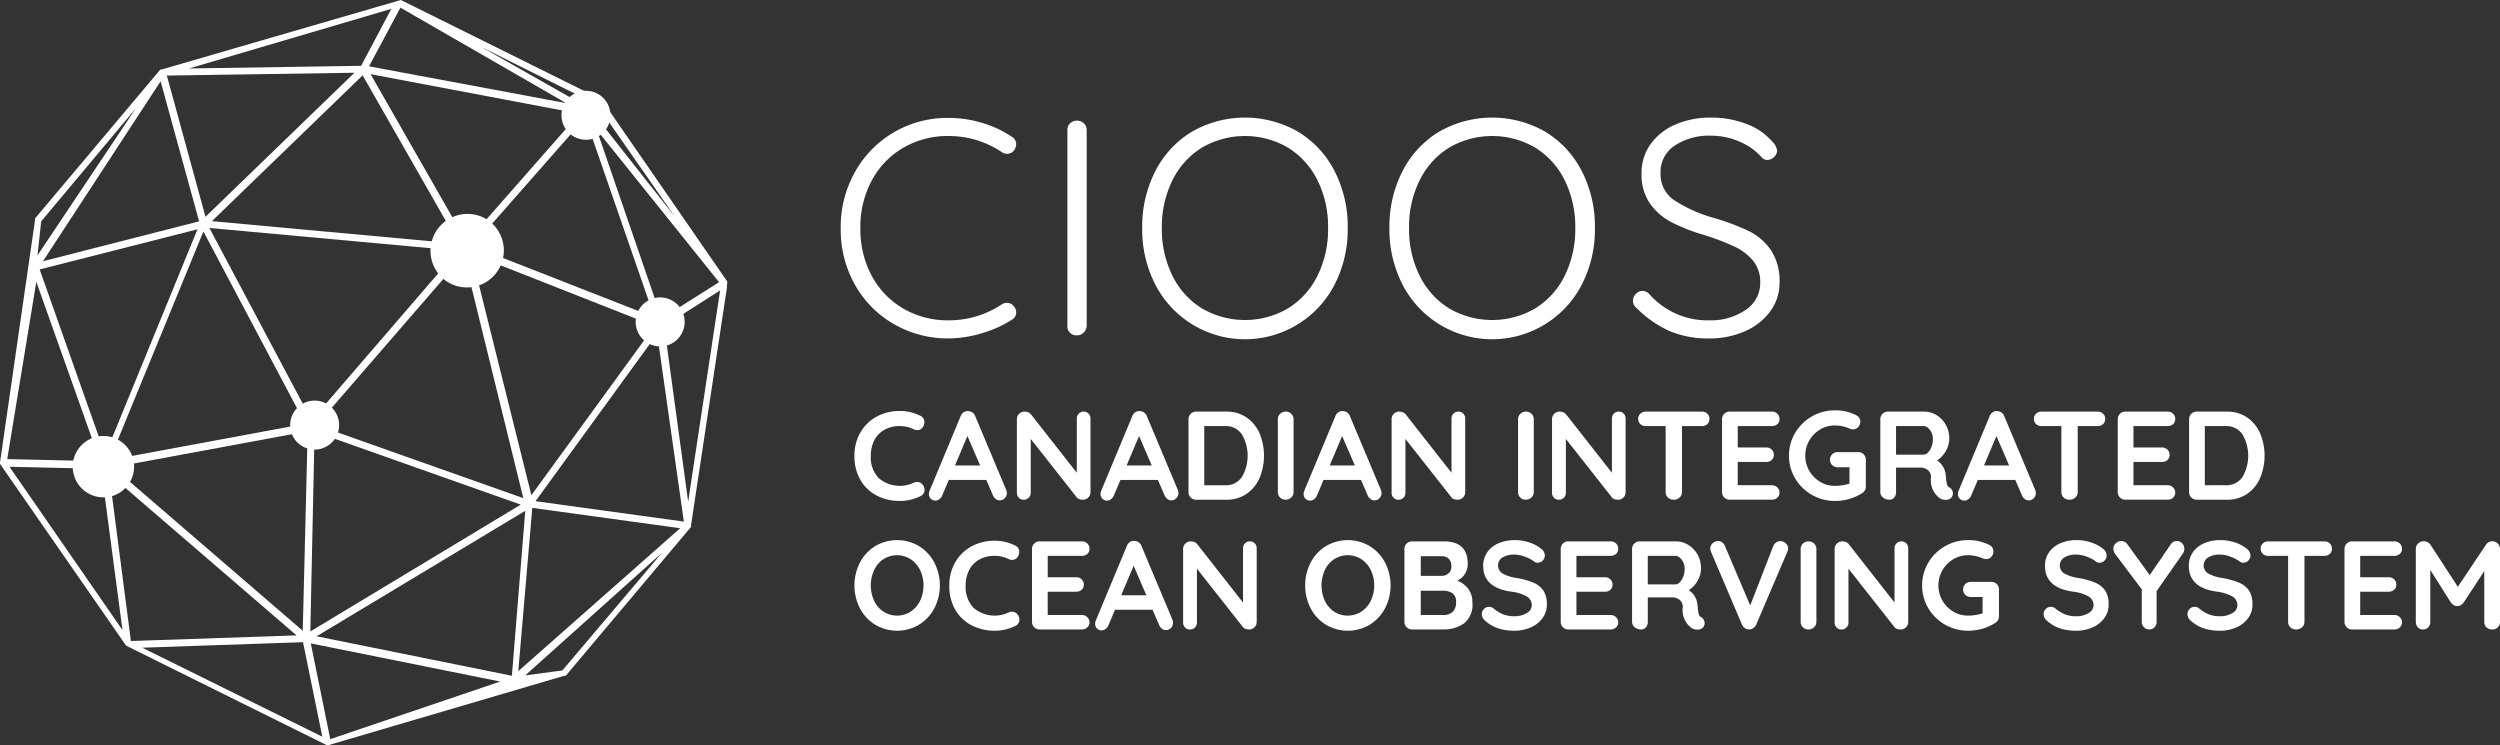 <svg xmlns="http://www.w3.org/2000/svg" viewBox="0 0 317.895 94.756"><rect x="0" y="0" width="317.895" height="94.756" fill="#333333" stroke="none"/><defs><style>.a{fill:#fff;}.b{isolation:isolate;}</style></defs><path class="a" d="M92.48,35.802,76.492,12.657,51.023.025,50.97,0,20.572,8.831H20.397L4.521,27.696l-.059.069.002.152L0,58.81v.173L16.034,82.1l25.469,12.631.24.026,30.023-8.831h.177L87.82,67.06l.059-.069-.002-.242,4.551-30.136m-8.292,3.875L75.88,16.502l15.555,19.381Zm-70.76,17.337L5.043,34.261,25.111,29.157Zm.244.734.161-.149.321-.335L25.864,29.432,38.815,53.886Zm25.505-3.719-.628,25.369-24.11-20.781ZM26.627,28.988l31.581,2.888L39.62,53.443ZM59.32,30.774,47.124,9.431l26.544,5.021ZM74.425,14.966l8.788,25.378L60.075,31.286Zm-7.882,48.378L40.282,54.049l18.68-21.567ZM58.354,31.002,26.942,28.123l19.171-18.54ZM40.001,54.89l26.217,9.278L39.461,80.294ZM66.793,64.95l-1.703,20.98-24.833-5.021ZM59.917,32.268,83.234,41.452,67.57,62.967ZM76.045,13.533l9.751,14L75.248,14.147Zm-.866-.587-.685.571L61.216,5.978Zm-3.18.171L46.925,8.433l3.993-7.46ZM49.757,1.128l-3.834,7.24-21.891.339ZM45.071,9.25,26.129,27.568,21.216,9.609Zm-24.65,1.089,4.897,17.804L5.464,33.215ZM5.236,28.147l12.02-14.352L4.769,32.471Zm-.617,7.689L12.72,58.645.92,58.379ZM1.205,59.354l11.653.262L15.573,80.117Zm12.675.915L37.709,80.796l-21.062.715Zm4.204,22.09L38.53,81.659l2.457,12.019Zm23.91,11.629L39.522,81.814l24.083,4.851Zm29.515-8.737-4.72.628,17.39-15.589Zm-5.606.095,1.782-20.765,18.804,2.586Zm2.19-21.616L83.561,42.454l3.397,23.87Zm19.41.063-3.044-22.33,7.11-4.54Z"/><path class="a" d="M16.727,57.786a3.901,3.901,0,1,0-5.015,5.18,3.872,3.872,0,0,0,2.987-.049,3.896,3.896,0,0,0,2.028-5.131Z"/><path class="a" d="M62.445,28.291a4.696,4.696,0,0,0-6.096,7.144,4.614,4.614,0,0,0,3.012,1.113c.13,0,.26-.004.392-.016a4.702,4.702,0,0,0,2.692-8.24Z"/><path class="a" d="M77.364,13.419A3.112,3.112,0,1,0,74.513,17.77a3.08,3.08,0,0,0,1.234-.258A3.116,3.116,0,0,0,77.364,13.419Z"/><path class="a" d="M42.865,52.815a3.111,3.111,0,1,0-3.997,4.131,3.073,3.073,0,0,0,2.381-.039A3.113,3.113,0,0,0,42.865,52.815Z"/><path class="a" d="M86.802,39.697a3.114,3.114,0,1,0-1.617,4.093A3.112,3.112,0,0,0,86.802,39.697Z"/><g class="b"><path class="a" d="M129.214,18.346a1.498,1.498,0,0,1-.273.78,1.108,1.108,0,0,1-.897.429,1.16,1.16,0,0,1-.624-.195,12.109,12.109,0,0,0-6.825-2.066,11.181,11.181,0,0,0-5.713,1.481,10.563,10.563,0,0,0-4.017,4.153,12.42,12.42,0,0,0-1.462,6.064,12.445,12.445,0,0,0,1.482,6.143A10.555,10.555,0,0,0,114.92,39.27a11.216,11.216,0,0,0,5.674,1.462,12.083,12.083,0,0,0,6.786-2.028,1.236,1.236,0,0,1,.663-.194,1.078,1.078,0,0,1,.897.468,1.092,1.092,0,0,1,.273.741,1.012,1.012,0,0,1-.546.935,14.238,14.238,0,0,1-3.744,1.696,14.711,14.711,0,0,1-4.329.683,13.668,13.668,0,0,1-6.845-1.774,13.178,13.178,0,0,1-4.992-4.973,14.275,14.275,0,0,1-1.853-7.293,14.196,14.196,0,0,1,1.833-7.156,13.337,13.337,0,0,1,4.953-5.031,13.484,13.484,0,0,1,6.903-1.813,14.861,14.861,0,0,1,4.271.624,13.777,13.777,0,0,1,3.764,1.755A1.088,1.088,0,0,1,129.214,18.346Z"/><path class="a" d="M137.793,42.293a1.17,1.17,0,0,1-.858.351,1.139,1.139,0,0,1-1.209-1.209V16.552a1.153,1.153,0,0,1,.351-.878,1.254,1.254,0,0,1,.897-.331,1.198,1.198,0,0,1,1.209,1.209V41.434A1.322,1.322,0,0,1,137.793,42.293Z"/><path class="a" d="M169.695,36.209a12.823,12.823,0,0,1-22.776,0,15.297,15.297,0,0,1-1.677-7.216,15.386,15.386,0,0,1,1.677-7.254,12.478,12.478,0,0,1,4.641-4.992,13.585,13.585,0,0,1,13.494,0,12.485,12.485,0,0,1,4.641,4.992,15.397,15.397,0,0,1,1.677,7.254A15.309,15.309,0,0,1,169.695,36.209Zm-2.164-13.28a10.104,10.104,0,0,0-3.744-4.153,10.875,10.875,0,0,0-10.959,0,10.105,10.105,0,0,0-3.744,4.153,13.297,13.297,0,0,0-1.345,6.064,13.292,13.292,0,0,0,1.345,6.064,10.102,10.102,0,0,0,3.744,4.154,10.875,10.875,0,0,0,10.959,0,10.101,10.101,0,0,0,3.744-4.154,13.293,13.293,0,0,0,1.345-6.064A13.299,13.299,0,0,0,167.531,22.928Z"/><path class="a" d="M201.129,36.209a12.823,12.823,0,0,1-22.776,0,15.298,15.298,0,0,1-1.677-7.216,15.387,15.387,0,0,1,1.677-7.254,12.479,12.479,0,0,1,4.641-4.992,13.585,13.585,0,0,1,13.494,0,12.485,12.485,0,0,1,4.641,4.992,15.397,15.397,0,0,1,1.677,7.254A15.309,15.309,0,0,1,201.129,36.209Zm-2.164-13.28a10.105,10.105,0,0,0-3.744-4.153,10.875,10.875,0,0,0-10.959,0,10.105,10.105,0,0,0-3.744,4.153,13.297,13.297,0,0,0-1.345,6.064,13.292,13.292,0,0,0,1.345,6.064,10.102,10.102,0,0,0,3.744,4.154,10.875,10.875,0,0,0,10.959,0,10.102,10.102,0,0,0,3.744-4.154,13.293,13.293,0,0,0,1.345-6.064A13.299,13.299,0,0,0,198.964,22.928Z"/><path class="a" d="M212.302,42.097a13.952,13.952,0,0,1-4.192-2.925,1.182,1.182,0,0,1-.468-.936,1.218,1.218,0,0,1,.371-.857,1.132,1.132,0,0,1,.838-.391,1.196,1.196,0,0,1,.858.391,9.839,9.839,0,0,0,7.605,3.353,7.799,7.799,0,0,0,4.66-1.326,4.08,4.08,0,0,0,1.853-3.471,4.237,4.237,0,0,0-.916-2.788,6.843,6.843,0,0,0-2.398-1.813,31.74,31.74,0,0,0-3.783-1.443,23.184,23.184,0,0,1-4.193-1.638,7.695,7.695,0,0,1-2.75-2.398,6.471,6.471,0,0,1-1.053-3.803,6.269,6.269,0,0,1,1.111-3.666,7.466,7.466,0,0,1,3.12-2.516,11.033,11.033,0,0,1,4.622-.917,12.39,12.39,0,0,1,4.465.8,8.005,8.005,0,0,1,3.334,2.281,1.886,1.886,0,0,1,.585,1.132,1.095,1.095,0,0,1-.39.799,1.22,1.22,0,0,1-.858.371.898.898,0,0,1-.663-.274,7.684,7.684,0,0,0-2.808-2.028,8.94,8.94,0,0,0-3.666-.779,7.866,7.866,0,0,0-4.641,1.268,4.006,4.006,0,0,0-1.794,3.451,3.986,3.986,0,0,0,1.716,3.471,18.26,18.26,0,0,0,4.914,2.224,29.76,29.76,0,0,1,4.524,1.677,7.451,7.451,0,0,1,2.867,2.438,7.073,7.073,0,0,1,1.111,4.153,6.082,6.082,0,0,1-1.15,3.607,7.791,7.791,0,0,1-3.198,2.555,11.091,11.091,0,0,1-4.66.935A12.427,12.427,0,0,1,212.302,42.097Z"/><path class="a" d="M117.546,53.701a1.085,1.085,0,0,1-.24.656.792.792,0,0,1-.656.336,1.161,1.161,0,0,1-.544-.144,3.943,3.943,0,0,0-1.695-.368,3.892,3.892,0,0,0-1.952.473,3.198,3.198,0,0,0-1.28,1.328,4.161,4.161,0,0,0-.448,1.96,3.787,3.787,0,0,0,1.017,2.863,4.11,4.11,0,0,0,4.359.608,1.296,1.296,0,0,1,.513-.128.878.878,0,0,1,.703.352,1.04,1.04,0,0,1,.24.656.869.869,0,0,1-.128.464.828.828,0,0,1-.368.32,5.856,5.856,0,0,1-2.655.624,6.292,6.292,0,0,1-2.881-.664,5.109,5.109,0,0,1-2.096-1.96,5.951,5.951,0,0,1-.784-3.136,5.774,5.774,0,0,1,.744-2.929,5.286,5.286,0,0,1,2.057-2.023,5.993,5.993,0,0,1,2.96-.729,5.695,5.695,0,0,1,2.64.624A.858.858,0,0,1,117.546,53.701Z"/><path class="a" d="M128.026,62.677a.907.907,0,0,1-.273.681.872.872,0,0,1-.624.264.837.837,0,0,1-.519-.176,1.134,1.134,0,0,1-.36-.48l-.832-1.935H120.65l-.832,1.952a.994.994,0,0,1-.345.472.814.814,0,0,1-1.351-.664,1.05,1.05,0,0,1,.048-.304l3.984-9.568a1.06,1.06,0,0,1,.384-.496.837.837,0,0,1,.576-.144.952.952,0,0,1,.895.64l3.937,9.376A1.09,1.09,0,0,1,128.026,62.677Zm-6.593-3.487h3.2l-1.616-3.744Z"/><path class="a" d="M138.426,52.597a.9.9,0,0,1,.239.641v9.328a.956.956,0,0,1-.976.976,1.391,1.391,0,0,1-.441-.072.62.62,0,0,1-.311-.2l-5.872-7.455v6.831a.885.885,0,0,1-.248.641.861.861,0,0,1-.647.256.813.813,0,0,1-.624-.256.9.9,0,0,1-.24-.641V53.317a.958.958,0,0,1,.976-.977,1.221,1.221,0,0,1,.473.097.762.762,0,0,1,.344.256l5.824,7.424v-6.88a.882.882,0,0,1,.248-.641.844.844,0,0,1,.632-.256A.819.819,0,0,1,138.426,52.597Z"/><path class="a" d="M149.849,62.677a.908.908,0,0,1-.272.681.873.873,0,0,1-.624.264.837.837,0,0,1-.519-.176,1.133,1.133,0,0,1-.36-.48l-.832-1.935h-4.768l-.832,1.952a.994.994,0,0,1-.345.472.814.814,0,0,1-1.352-.664,1.047,1.047,0,0,1,.048-.304l3.984-9.568a1.059,1.059,0,0,1,.384-.496.837.837,0,0,1,.576-.144.952.952,0,0,1,.895.64l3.937,9.376A1.088,1.088,0,0,1,149.849,62.677Zm-6.593-3.487h3.2l-1.616-3.744Z"/><path class="a" d="M158.513,53.085a4.737,4.737,0,0,1,1.648,2.016,7.393,7.393,0,0,1,0,5.681,4.737,4.737,0,0,1-1.648,2.016,4.44,4.44,0,0,1-2.584.744h-3.824a.958.958,0,0,1-.976-.976v-9.248a.958.958,0,0,1,.976-.977H155.93A4.441,4.441,0,0,1,158.513,53.085Zm-.584,7.552a5.383,5.383,0,0,0-.008-5.392,2.441,2.441,0,0,0-2.152-1.064h-2.64v7.52h2.64A2.434,2.434,0,0,0,157.93,60.637Z"/><path class="a" d="M164.185,63.261a1.006,1.006,0,0,1-.704.28.96.96,0,0,1-.712-.28.94.94,0,0,1-.28-.695v-9.248a.93.93,0,0,1,.288-.696,1.01,1.01,0,0,1,.735-.28.955.955,0,0,1,.689.28.934.934,0,0,1,.288.696v9.248A.907.907,0,0,1,164.185,63.261Z"/><path class="a" d="M175.674,62.677a.908.908,0,0,1-.272.681.872.872,0,0,1-.624.264.837.837,0,0,1-.52-.176,1.134,1.134,0,0,1-.36-.48l-.832-1.935h-4.768l-.832,1.952a.994.994,0,0,1-.345.472.814.814,0,0,1-1.352-.664,1.05,1.05,0,0,1,.048-.304l3.984-9.568a1.059,1.059,0,0,1,.384-.496.836.836,0,0,1,.576-.144.952.952,0,0,1,.895.64l3.937,9.376A1.09,1.09,0,0,1,175.674,62.677Zm-6.593-3.487h3.2l-1.616-3.744Z"/><path class="a" d="M186.073,52.597a.9.9,0,0,1,.239.641v9.328a.956.956,0,0,1-.976.976,1.39,1.39,0,0,1-.44-.072.619.619,0,0,1-.311-.2l-5.872-7.455v6.831a.885.885,0,0,1-.248.641.861.861,0,0,1-.647.256.813.813,0,0,1-.624-.256.899.899,0,0,1-.24-.641V53.317a.958.958,0,0,1,.976-.977,1.221,1.221,0,0,1,.473.097.762.762,0,0,1,.344.256l5.824,7.424v-6.88a.882.882,0,0,1,.248-.641.844.844,0,0,1,.632-.256A.819.819,0,0,1,186.073,52.597Z"/><path class="a" d="M194.729,63.261a1.005,1.005,0,0,1-.704.28.959.959,0,0,1-.712-.28.94.94,0,0,1-.28-.695v-9.248a.93.93,0,0,1,.288-.696,1.01,1.01,0,0,1,.735-.28.955.955,0,0,1,.688.28.934.934,0,0,1,.288.696v9.248A.907.907,0,0,1,194.729,63.261Z"/><path class="a" d="M206.472,52.597a.9.9,0,0,1,.239.641v9.328a.956.956,0,0,1-.976.976,1.39,1.39,0,0,1-.44-.072.619.619,0,0,1-.311-.2l-5.872-7.455v6.831a.885.885,0,0,1-.248.641.861.861,0,0,1-.647.256.813.813,0,0,1-.624-.256.899.899,0,0,1-.24-.641V53.317a.958.958,0,0,1,.976-.977,1.221,1.221,0,0,1,.473.097.762.762,0,0,1,.344.256l5.824,7.424v-6.88a.882.882,0,0,1,.248-.641.844.844,0,0,1,.632-.256A.819.819,0,0,1,206.472,52.597Z"/><path class="a" d="M217.095,52.597a.881.881,0,0,1,.273.672.852.852,0,0,1-.273.664,1.002,1.002,0,0,1-.704.248H213.88v8.385a.907.907,0,0,1-.304.695,1.067,1.067,0,0,1-.752.28,1.01,1.01,0,0,1-.736-.28.932.932,0,0,1-.288-.695V54.181h-2.512a.985.985,0,0,1-.704-.256.877.877,0,0,1-.272-.672.85.85,0,0,1,.279-.656.996.996,0,0,1,.696-.256h7.104A.989.989,0,0,1,217.095,52.597Z"/><path class="a" d="M226.001,61.981a.889.889,0,0,1,.279.647.85.85,0,0,1-.279.656.994.994,0,0,1-.696.256h-5.36a.957.957,0,0,1-.976-.976v-9.248a.958.958,0,0,1,.976-.977h5.36a.975.975,0,0,1,.696.265.891.891,0,0,1,.279.68.836.836,0,0,1-.272.647,1.002,1.002,0,0,1-.704.248h-4.336v2.721h3.616a.976.976,0,0,1,.695.264.893.893,0,0,1,.28.68.836.836,0,0,1-.273.648,1.004,1.004,0,0,1-.703.248h-3.616v2.96h4.336A.948.948,0,0,1,226.001,61.981Z"/><path class="a" d="M236.983,57.773a.957.957,0,0,1,.273.695v3.393a.958.958,0,0,1-.496.863,6.38,6.38,0,0,1-3.44.977,5.866,5.866,0,0,1-5.057-2.872,5.711,5.711,0,0,1,0-5.776,5.816,5.816,0,0,1,2.128-2.096,5.754,5.754,0,0,1,2.929-.776,5.642,5.642,0,0,1,2.752.641.869.869,0,0,1,.48.784,1.011,1.011,0,0,1-.264.695.836.836,0,0,1-.648.296,1.296,1.296,0,0,1-.527-.128,4.535,4.535,0,0,0-1.792-.368,3.594,3.594,0,0,0-1.889.52,3.873,3.873,0,0,0,0,6.64,3.594,3.594,0,0,0,1.889.52,6.204,6.204,0,0,0,.96-.08,5.679,5.679,0,0,0,.895-.208v-2.08h-1.504a.959.959,0,0,1-.696-.273.987.987,0,0,1,0-1.376.962.962,0,0,1,.696-.271h2.624A.917.917,0,0,1,236.983,57.773Z"/><path class="a" d="M248.208,62.309a.857.857,0,0,1,.12.433.823.823,0,0,1-.191.527.903.903,0,0,1-.736.288,1.44,1.44,0,0,1-.704-.176,2.81,2.81,0,0,1-1.151-2.672,1.165,1.165,0,0,0-.376-.912,1.572,1.572,0,0,0-1.08-.336h-2.992v3.104a1.047,1.047,0,0,1-.232.703.767.767,0,0,1-.616.273,1.238,1.238,0,0,1-.808-.28.861.861,0,0,1-.344-.695v-9.248a.958.958,0,0,1,.976-.977h4.608a2.961,2.961,0,0,1,1.567.448,3.304,3.304,0,0,1,1.177,1.232,3.535,3.535,0,0,1,.44,1.76,3.115,3.115,0,0,1-.432,1.56,3.441,3.441,0,0,1-1.12,1.208,2.45,2.45,0,0,1,1.103,1.889,2.658,2.658,0,0,1,.049.495,4.911,4.911,0,0,0,.128.712.523.523,0,0,0,.288.328A.954.954,0,0,1,248.208,62.309ZM245.16,57.541a2.062,2.062,0,0,0,.448-.728,2.719,2.719,0,0,0,.176-.984,1.922,1.922,0,0,0-.176-.824,1.689,1.689,0,0,0-.448-.6.873.873,0,0,0-.56-.225h-3.504v3.633H244.6A.795.795,0,0,0,245.16,57.541Z"/><path class="a" d="M258.872,62.677a.907.907,0,0,1-.273.681.872.872,0,0,1-.624.264.837.837,0,0,1-.519-.176,1.134,1.134,0,0,1-.36-.48l-.832-1.935h-4.768l-.832,1.952a.994.994,0,0,1-.345.472.814.814,0,0,1-1.351-.664,1.05,1.05,0,0,1,.048-.304L253,52.917a1.06,1.06,0,0,1,.384-.496.837.837,0,0,1,.576-.144.952.952,0,0,1,.895.64l3.937,9.376A1.09,1.09,0,0,1,258.872,62.677Zm-6.593-3.487h3.2l-1.616-3.744Z"/><path class="a" d="M267.416,52.597a.881.881,0,0,1,.273.672.852.852,0,0,1-.273.664,1.002,1.002,0,0,1-.704.248H264.2v8.385a.907.907,0,0,1-.304.695,1.067,1.067,0,0,1-.752.28,1.01,1.01,0,0,1-.736-.28.932.932,0,0,1-.288-.695V54.181h-2.512a.985.985,0,0,1-.704-.256.877.877,0,0,1-.272-.672.85.85,0,0,1,.279-.656.996.996,0,0,1,.696-.256h7.104A.989.989,0,0,1,267.416,52.597Z"/><path class="a" d="M276.32,61.981a.889.889,0,0,1,.279.647.85.85,0,0,1-.279.656.994.994,0,0,1-.696.256h-5.36a.958.958,0,0,1-.976-.976v-9.248a.958.958,0,0,1,.976-.977h5.36a.975.975,0,0,1,.696.265.891.891,0,0,1,.279.68.836.836,0,0,1-.272.647,1.002,1.002,0,0,1-.704.248h-4.336v2.721h3.616a.976.976,0,0,1,.695.264.893.893,0,0,1,.28.68.836.836,0,0,1-.273.648,1.004,1.004,0,0,1-.703.248h-3.616v2.96h4.336A.948.948,0,0,1,276.32,61.981Z"/><path class="a" d="M285.744,53.085a4.737,4.737,0,0,1,1.648,2.016,7.393,7.393,0,0,1,0,5.681,4.737,4.737,0,0,1-1.648,2.016,4.44,4.44,0,0,1-2.584.744h-3.824a.957.957,0,0,1-.976-.976v-9.248a.958.958,0,0,1,.976-.977H283.16A4.441,4.441,0,0,1,285.744,53.085Zm-.584,7.552a5.383,5.383,0,0,0-.008-5.392A2.441,2.441,0,0,0,283,54.181h-2.64v7.52H283A2.434,2.434,0,0,0,285.16,60.637Z"/><path class="a" d="M118.809,77.345a5.395,5.395,0,0,1-1.943,2.088,5.455,5.455,0,0,1-5.584,0,5.328,5.328,0,0,1-1.937-2.088,6.403,6.403,0,0,1,0-5.808,5.328,5.328,0,0,1,1.937-2.088,5.456,5.456,0,0,1,5.584,0,5.395,5.395,0,0,1,1.943,2.088,6.34,6.34,0,0,1,0,5.808Zm-1.808-4.848a3.487,3.487,0,0,0-1.2-1.384,3.202,3.202,0,0,0-3.464-.008,3.382,3.382,0,0,0-1.185,1.384,4.706,4.706,0,0,0,0,3.903,3.385,3.385,0,0,0,1.185,1.385,3.205,3.205,0,0,0,3.464-.009,3.481,3.481,0,0,0,1.2-1.384,4.593,4.593,0,0,0,0-3.888Z"/><path class="a" d="M129.609,70.201a1.085,1.085,0,0,1-.24.656.792.792,0,0,1-.656.336,1.16,1.16,0,0,1-.544-.144,3.943,3.943,0,0,0-1.695-.368,3.892,3.892,0,0,0-1.952.473,3.198,3.198,0,0,0-1.28,1.328,4.161,4.161,0,0,0-.448,1.96,3.787,3.787,0,0,0,1.017,2.863,4.11,4.11,0,0,0,4.359.608,1.295,1.295,0,0,1,.513-.128.878.878,0,0,1,.703.352,1.04,1.04,0,0,1,.24.656.87.87,0,0,1-.128.464.828.828,0,0,1-.368.32,5.856,5.856,0,0,1-2.655.624,6.292,6.292,0,0,1-2.881-.664,5.108,5.108,0,0,1-2.096-1.96,5.951,5.951,0,0,1-.784-3.136,5.774,5.774,0,0,1,.744-2.929,5.286,5.286,0,0,1,2.057-2.023,5.993,5.993,0,0,1,2.96-.729,5.695,5.695,0,0,1,2.64.624A.858.858,0,0,1,129.609,70.201Z"/><path class="a" d="M138.258,78.481a.889.889,0,0,1,.279.647.85.85,0,0,1-.279.656.994.994,0,0,1-.696.256h-5.36a.958.958,0,0,1-.976-.976v-9.248a.958.958,0,0,1,.976-.977h5.36a.975.975,0,0,1,.696.265.891.891,0,0,1,.279.68.836.836,0,0,1-.272.647,1.002,1.002,0,0,1-.704.248h-4.336v2.721h3.616a.976.976,0,0,1,.695.264.893.893,0,0,1,.28.68.836.836,0,0,1-.273.648,1.004,1.004,0,0,1-.703.248h-3.616v2.96h4.336A.948.948,0,0,1,138.258,78.481Z"/><path class="a" d="M149.162,79.177a.908.908,0,0,1-.272.681.873.873,0,0,1-.624.264.837.837,0,0,1-.519-.176,1.133,1.133,0,0,1-.36-.48l-.832-1.935h-4.768l-.832,1.952a.994.994,0,0,1-.345.472.814.814,0,0,1-1.352-.664,1.047,1.047,0,0,1,.048-.304l3.984-9.568a1.059,1.059,0,0,1,.384-.496.837.837,0,0,1,.576-.144.952.952,0,0,1,.895.64l3.937,9.376A1.088,1.088,0,0,1,149.162,79.177Zm-6.593-3.487h3.2l-1.616-3.744Z"/><path class="a" d="M159.561,69.097a.9.9,0,0,1,.239.641v9.328a.956.956,0,0,1-.976.976,1.39,1.39,0,0,1-.44-.072.619.619,0,0,1-.311-.2l-5.872-7.455v6.831a.884.884,0,0,1-.248.641.86.86,0,0,1-.647.256.813.813,0,0,1-.624-.256.899.899,0,0,1-.24-.641V69.817a.958.958,0,0,1,.976-.977,1.221,1.221,0,0,1,.473.097.762.762,0,0,1,.344.256l5.824,7.424v-6.88a.882.882,0,0,1,.248-.641.844.844,0,0,1,.632-.256A.819.819,0,0,1,159.561,69.097Z"/><path class="a" d="M176.121,77.345a5.395,5.395,0,0,1-1.943,2.088,5.455,5.455,0,0,1-5.584,0,5.328,5.328,0,0,1-1.937-2.088,6.403,6.403,0,0,1,0-5.808,5.328,5.328,0,0,1,1.937-2.088,5.456,5.456,0,0,1,5.584,0,5.395,5.395,0,0,1,1.943,2.088,6.34,6.34,0,0,1,0,5.808Zm-1.808-4.848a3.487,3.487,0,0,0-1.2-1.384,3.202,3.202,0,0,0-3.464-.008,3.381,3.381,0,0,0-1.185,1.384,4.705,4.705,0,0,0,0,3.903,3.384,3.384,0,0,0,1.185,1.385,3.205,3.205,0,0,0,3.464-.009,3.481,3.481,0,0,0,1.2-1.384,4.593,4.593,0,0,0,0-3.888Z"/><path class="a" d="M186.688,74.857a2.804,2.804,0,0,1,.536,1.775,3.001,3.001,0,0,1-1.088,2.656,4.45,4.45,0,0,1-2.592.752H179.56a.957.957,0,0,1-.976-.976v-9.248a.958.958,0,0,1,.976-.977h4.032q3.04,0,3.04,2.849a2.294,2.294,0,0,1-1.328,2.144A3.216,3.216,0,0,1,186.688,74.857Zm-2.464-3.801a1.247,1.247,0,0,0-.92-.327h-2.64v2.495h2.688a1.224,1.224,0,0,0,.84-.319,1.099,1.099,0,0,0,.36-.864A1.337,1.337,0,0,0,184.224,71.056Zm.496,6.744a1.532,1.532,0,0,0,.424-1.168,1.309,1.309,0,0,0-.496-1.231,2.378,2.378,0,0,0-1.216-.288h-2.768v3.088h2.88A1.645,1.645,0,0,0,184.72,77.801Z"/><path class="a" d="M190.537,79.913a4.751,4.751,0,0,1-1.68-.976,1.126,1.126,0,0,1-.433-.849.9.9,0,0,1,.273-.647.88.88,0,0,1,.656-.28.849.849,0,0,1,.544.191,4.676,4.676,0,0,0,1.248.769,3.91,3.91,0,0,0,1.44.24,2.88,2.88,0,0,0,1.544-.4,1.159,1.159,0,0,0,.648-.992,1.273,1.273,0,0,0-.641-1.128,5.431,5.431,0,0,0-2.031-.616q-3.504-.511-3.504-3.264a2.952,2.952,0,0,1,.527-1.752,3.338,3.338,0,0,1,1.44-1.136,5.087,5.087,0,0,1,2.032-.393,5.8,5.8,0,0,1,1.895.305,4.597,4.597,0,0,1,1.48.8,1.07,1.07,0,0,1,.464.848.901.901,0,0,1-.272.648.864.864,0,0,1-.64.279.707.707,0,0,1-.433-.143,4.223,4.223,0,0,0-1.159-.616,3.845,3.845,0,0,0-1.336-.279,2.751,2.751,0,0,0-1.561.376,1.194,1.194,0,0,0,.017,2.023,5.367,5.367,0,0,0,1.783.576,9.241,9.241,0,0,1,2.2.616,2.804,2.804,0,0,1,1.24,1.023,3.15,3.15,0,0,1,.416,1.721,2.871,2.871,0,0,1-.568,1.768,3.65,3.65,0,0,1-1.512,1.168,5.062,5.062,0,0,1-2.032.408A6.679,6.679,0,0,1,190.537,79.913Z"/><path class="a" d="M205.489,78.481a.889.889,0,0,1,.279.647.85.85,0,0,1-.279.656.994.994,0,0,1-.696.256h-5.36a.958.958,0,0,1-.976-.976v-9.248a.958.958,0,0,1,.976-.977h5.36a.975.975,0,0,1,.696.265.891.891,0,0,1,.279.68.836.836,0,0,1-.272.647,1.002,1.002,0,0,1-.704.248h-4.336v2.721h3.616a.976.976,0,0,1,.695.264.893.893,0,0,1,.28.68.836.836,0,0,1-.272.648,1.004,1.004,0,0,1-.703.248h-3.616v2.96h4.336A.948.948,0,0,1,205.489,78.481Z"/><path class="a" d="M216.64,78.808a.858.858,0,0,1,.12.433.824.824,0,0,1-.191.527.903.903,0,0,1-.736.288,1.44,1.44,0,0,1-.704-.176,2.81,2.81,0,0,1-1.151-2.672,1.165,1.165,0,0,0-.376-.912,1.572,1.572,0,0,0-1.08-.336h-2.992v3.104a1.047,1.047,0,0,1-.232.703.767.767,0,0,1-.616.273,1.238,1.238,0,0,1-.808-.28.861.861,0,0,1-.344-.695v-9.248a.958.958,0,0,1,.976-.977h4.608a2.96,2.96,0,0,1,1.567.448,3.305,3.305,0,0,1,1.177,1.232,3.537,3.537,0,0,1,.439,1.76,3.115,3.115,0,0,1-.432,1.56,3.441,3.441,0,0,1-1.12,1.208,2.451,2.451,0,0,1,1.103,1.889,2.666,2.666,0,0,1,.049.495,4.94,4.94,0,0,0,.128.712.523.523,0,0,0,.288.328A.954.954,0,0,1,216.64,78.808Zm-3.048-4.768a2.062,2.062,0,0,0,.448-.728,2.721,2.721,0,0,0,.176-.984,1.924,1.924,0,0,0-.176-.824,1.689,1.689,0,0,0-.448-.6.873.873,0,0,0-.56-.225h-3.504v3.633h3.504A.795.795,0,0,0,213.592,74.041Z"/><path class="a" d="M227.072,69.081a.861.861,0,0,1,.296.656,1.103,1.103,0,0,1-.096.432L223.32,79.417a1.07,1.07,0,0,1-.4.464.917.917,0,0,1-1.048-.008.99.99,0,0,1-.36-.44l-3.952-9.279a.899.899,0,0,1-.079-.4.86.86,0,0,1,.319-.696,1.028,1.028,0,0,1,.656-.264.908.908,0,0,1,.512.16,1.008,1.008,0,0,1,.368.464l3.216,7.568,2.944-7.568a1.022,1.022,0,0,1,.368-.448.907.907,0,0,1,.512-.16A.997.997,0,0,1,227.072,69.081Z"/><path class="a" d="M230.665,79.761a1.006,1.006,0,0,1-.704.28.96.96,0,0,1-.712-.28.94.94,0,0,1-.28-.695v-9.248a.931.931,0,0,1,.288-.696,1.011,1.011,0,0,1,.735-.28.955.955,0,0,1,.689.28.934.934,0,0,1,.288.696v9.248A.907.907,0,0,1,230.665,79.761Z"/><path class="a" d="M242.408,69.097a.9.9,0,0,1,.239.641v9.328a.956.956,0,0,1-.976.976,1.39,1.39,0,0,1-.44-.072.62.62,0,0,1-.312-.2l-5.872-7.455v6.831a.884.884,0,0,1-.248.641.86.86,0,0,1-.647.256.813.813,0,0,1-.624-.256.9.9,0,0,1-.24-.641V69.817a.958.958,0,0,1,.976-.977,1.221,1.221,0,0,1,.473.097.762.762,0,0,1,.344.256l5.824,7.424v-6.88a.882.882,0,0,1,.248-.641.844.844,0,0,1,.632-.256A.819.819,0,0,1,242.408,69.097Z"/><path class="a" d="M253.911,74.273a.957.957,0,0,1,.273.695v3.393a.958.958,0,0,1-.496.863,6.38,6.38,0,0,1-3.439.977,5.866,5.866,0,0,1-5.057-2.872,5.711,5.711,0,0,1,0-5.776,5.817,5.817,0,0,1,2.128-2.096,5.754,5.754,0,0,1,2.929-.776A5.642,5.642,0,0,1,253,69.321a.869.869,0,0,1,.48.784,1.011,1.011,0,0,1-.264.695.836.836,0,0,1-.648.296,1.296,1.296,0,0,1-.527-.128,4.535,4.535,0,0,0-1.792-.368,3.595,3.595,0,0,0-1.889.52,3.873,3.873,0,0,0,0,6.64,3.595,3.595,0,0,0,1.889.52,6.203,6.203,0,0,0,.96-.08,5.676,5.676,0,0,0,.895-.208v-2.08h-1.504a.959.959,0,0,1-.696-.273.987.987,0,0,1,0-1.376.963.963,0,0,1,.696-.271h2.624A.917.917,0,0,1,253.911,74.273Z"/><path class="a" d="M261.975,79.913a4.75,4.75,0,0,1-1.68-.976,1.126,1.126,0,0,1-.433-.849.9.9,0,0,1,.273-.647.88.88,0,0,1,.656-.28.848.848,0,0,1,.544.191,4.675,4.675,0,0,0,1.248.769,3.909,3.909,0,0,0,1.439.24,2.88,2.88,0,0,0,1.544-.4,1.158,1.158,0,0,0,.648-.992,1.273,1.273,0,0,0-.641-1.128,5.431,5.431,0,0,0-2.031-.616q-3.504-.511-3.504-3.264a2.951,2.951,0,0,1,.527-1.752,3.337,3.337,0,0,1,1.44-1.136,5.087,5.087,0,0,1,2.032-.393,5.8,5.8,0,0,1,1.895.305,4.595,4.595,0,0,1,1.48.8,1.07,1.07,0,0,1,.464.848.901.901,0,0,1-.273.648.863.863,0,0,1-.64.279.707.707,0,0,1-.433-.143,4.223,4.223,0,0,0-1.159-.616,3.845,3.845,0,0,0-1.336-.279,2.751,2.751,0,0,0-1.561.376,1.194,1.194,0,0,0,.017,2.023,5.366,5.366,0,0,0,1.783.576,9.241,9.241,0,0,1,2.2.616,2.803,2.803,0,0,1,1.24,1.023,3.149,3.149,0,0,1,.416,1.721,2.871,2.871,0,0,1-.568,1.768,3.65,3.65,0,0,1-1.512,1.168,5.062,5.062,0,0,1-2.032.408A6.678,6.678,0,0,1,261.975,79.913Z"/><path class="a" d="M277.576,70.377l-3.344,4.784v3.904a.957.957,0,0,1-.272.695.88.88,0,0,1-.656.28.922.922,0,0,1-.68-.28.944.944,0,0,1-.28-.695V74.937l-3.328-4.416a1.264,1.264,0,0,1-.287-.753.878.878,0,0,1,.327-.695,1.059,1.059,0,0,1,.696-.28.968.968,0,0,1,.784.448l2.817,3.888,2.64-3.856a.966.966,0,0,1,.8-.48.919.919,0,0,1,.672.288.957.957,0,0,1,.288.704A1.07,1.07,0,0,1,277.576,70.377Z"/><path class="a" d="M280.264,79.913a4.75,4.75,0,0,1-1.68-.976,1.126,1.126,0,0,1-.433-.849.9.9,0,0,1,.272-.647.881.881,0,0,1,.656-.28.849.849,0,0,1,.544.191,4.675,4.675,0,0,0,1.248.769,3.909,3.909,0,0,0,1.439.24,2.88,2.88,0,0,0,1.544-.4,1.158,1.158,0,0,0,.648-.992,1.273,1.273,0,0,0-.641-1.128,5.431,5.431,0,0,0-2.031-.616q-3.504-.511-3.504-3.264a2.951,2.951,0,0,1,.527-1.752,3.337,3.337,0,0,1,1.44-1.136,5.086,5.086,0,0,1,2.032-.393,5.8,5.8,0,0,1,1.895.305,4.596,4.596,0,0,1,1.48.8,1.07,1.07,0,0,1,.464.848.901.901,0,0,1-.273.648.863.863,0,0,1-.64.279.707.707,0,0,1-.433-.143,4.223,4.223,0,0,0-1.159-.616,3.845,3.845,0,0,0-1.336-.279,2.751,2.751,0,0,0-1.56.376,1.194,1.194,0,0,0,.017,2.023,5.365,5.365,0,0,0,1.783.576,9.241,9.241,0,0,1,2.2.616,2.803,2.803,0,0,1,1.24,1.023,3.149,3.149,0,0,1,.416,1.721,2.871,2.871,0,0,1-.568,1.768,3.65,3.65,0,0,1-1.512,1.168,5.062,5.062,0,0,1-2.032.408A6.678,6.678,0,0,1,280.264,79.913Z"/><path class="a" d="M296.247,69.097a.881.881,0,0,1,.272.672.852.852,0,0,1-.272.664,1.002,1.002,0,0,1-.704.248h-2.512v8.385a.907.907,0,0,1-.304.695,1.067,1.067,0,0,1-.752.28,1.01,1.01,0,0,1-.736-.28.932.932,0,0,1-.288-.695V70.681h-2.512a.985.985,0,0,1-.704-.256.877.877,0,0,1-.272-.672.85.85,0,0,1,.279-.656.996.996,0,0,1,.696-.256h7.104A.989.989,0,0,1,296.247,69.097Z"/><path class="a" d="M305.151,78.481a.889.889,0,0,1,.279.647.85.85,0,0,1-.279.656.994.994,0,0,1-.696.256h-5.36a.957.957,0,0,1-.976-.976v-9.248a.958.958,0,0,1,.976-.977h5.36a.975.975,0,0,1,.696.265.891.891,0,0,1,.279.68.836.836,0,0,1-.272.647,1.002,1.002,0,0,1-.704.248H300.119v2.721h3.616a.976.976,0,0,1,.695.264.893.893,0,0,1,.28.68.836.836,0,0,1-.272.648,1.004,1.004,0,0,1-.703.248H300.119v2.96h4.336A.948.948,0,0,1,305.151,78.481Z"/><path class="a" d="M317.599,69.105a.917.917,0,0,1,.296.695v9.265a.946.946,0,0,1-.992.976,1,1,0,0,1-.729-.273.936.936,0,0,1-.279-.703V72.617l-2.641,4.032a1.375,1.375,0,0,1-.367.311.745.745,0,0,1-.433.104.711.711,0,0,1-.416-.104,1.364,1.364,0,0,1-.368-.311l-2.64-4.177v6.593a.987.987,0,0,1-.256.703.879.879,0,0,1-.672.273.847.847,0,0,1-.656-.28.989.989,0,0,1-.256-.695V69.801a.925.925,0,0,1,.296-.688.983.983,0,0,1,.712-.288,1.066,1.066,0,0,1,.48.12.93.93,0,0,1,.367.311l3.488,5.36,3.584-5.36a.972.972,0,0,1,.344-.311.898.898,0,0,1,.44-.12A.983.983,0,0,1,317.599,69.105Z"/></g></svg>